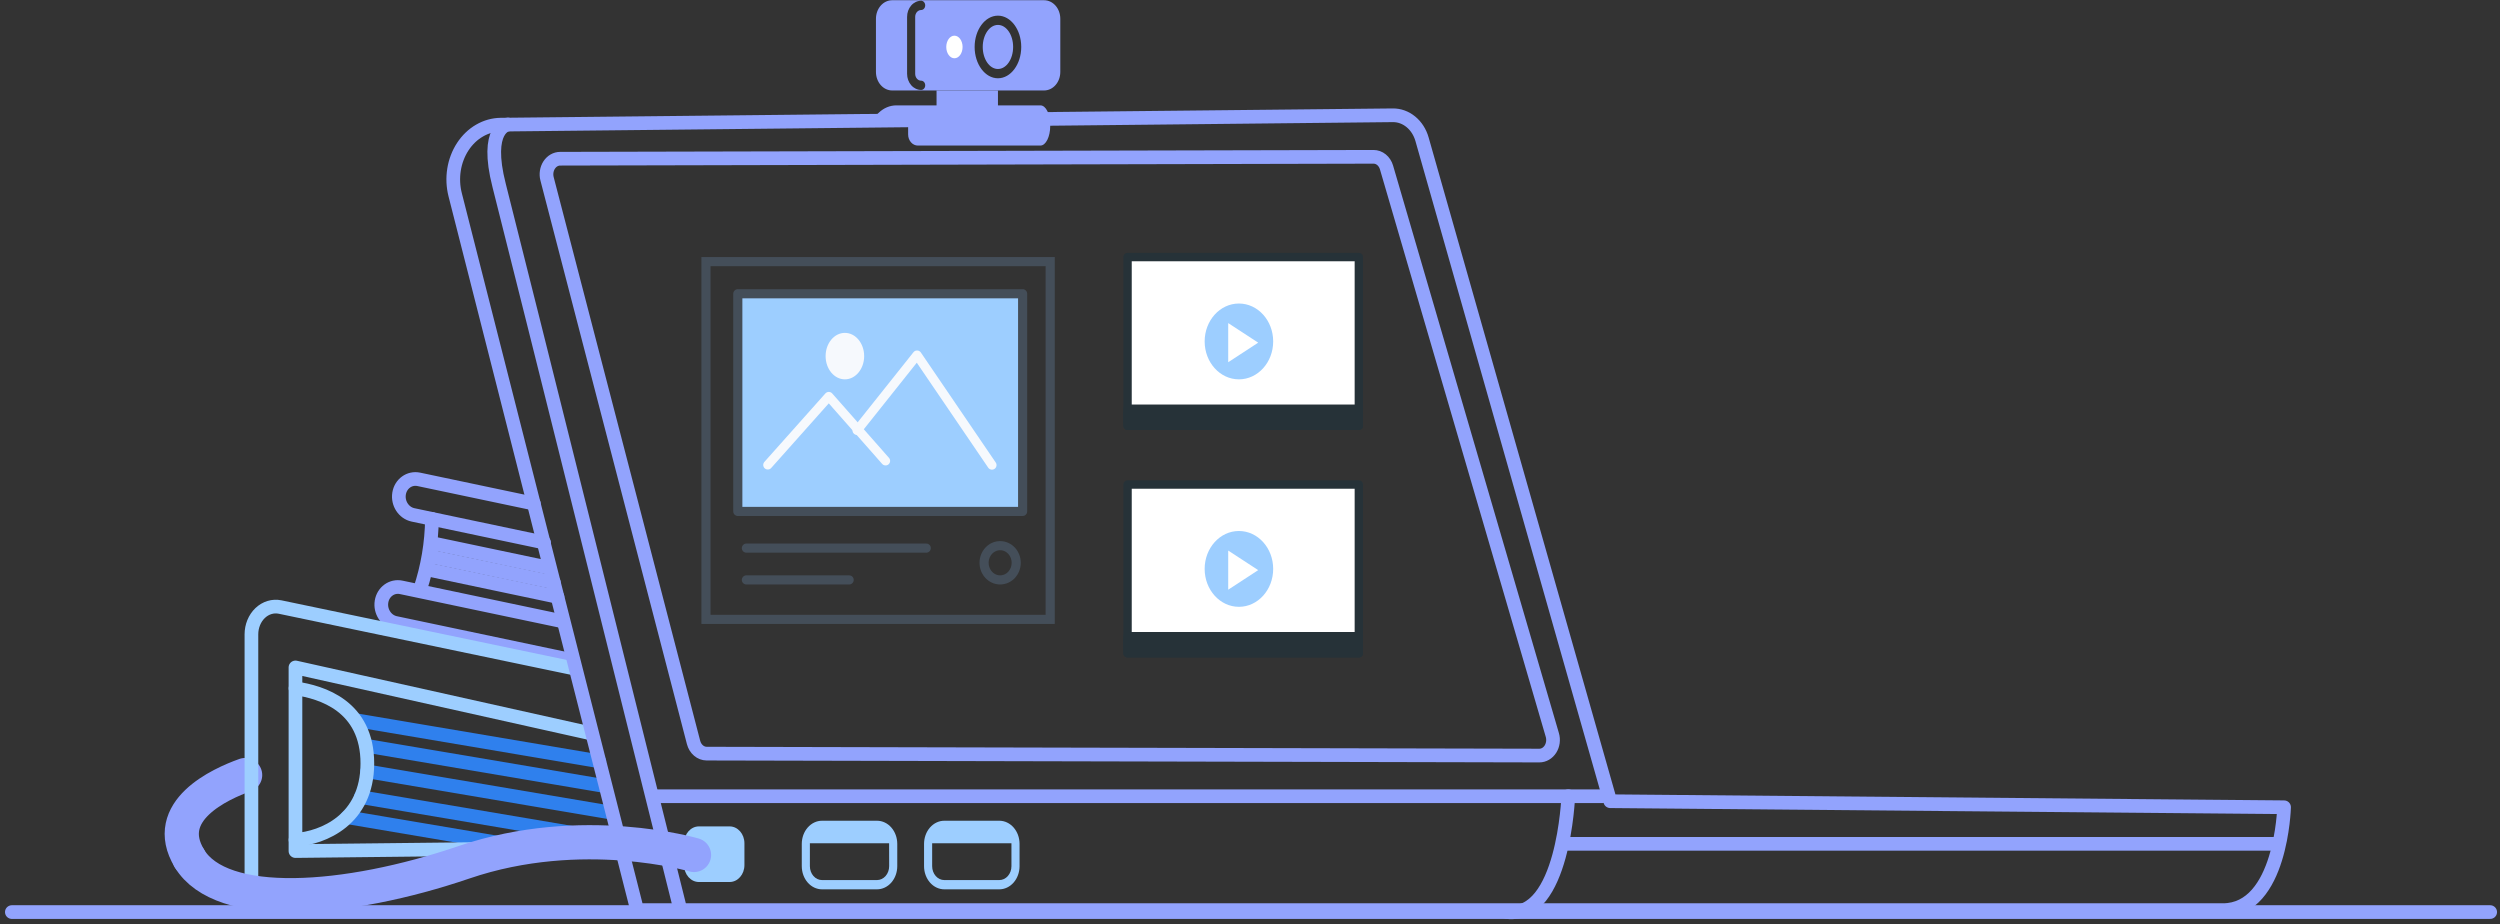 <svg width="422" height="156" viewBox="0 0 422 156" fill="none" xmlns="http://www.w3.org/2000/svg">
<rect x="0" y="0" width="422" height="156" fill="#333333" stroke="none"/>
<path d="M229.372 43.39H190.332V71.878H229.372V43.39Z" fill="white" stroke="#263238" stroke-width="1.413" stroke-linecap="round" stroke-linejoin="round"/>
<path d="M229.372 81.787H190.332V110.276H229.372V81.787Z" fill="white" stroke="#263238" stroke-width="1.413" stroke-linecap="round" stroke-linejoin="round"/>
<path d="M229.372 68.988H190.332V71.878H229.372V68.988Z" fill="white" stroke="#263238" stroke-width="1.413" stroke-linecap="round" stroke-linejoin="round"/>
<path d="M229.372 107.385H190.332V110.275H229.372V107.385Z" fill="white" stroke="#263238" stroke-width="1.413" stroke-linecap="round" stroke-linejoin="round"/>
<path d="M229.372 69.814H190.332V71.053H229.372V69.814Z" fill="white" stroke="#263238" stroke-width="1.413" stroke-linecap="round" stroke-linejoin="round"/>
<path d="M229.372 108.211H190.332V109.45H229.372V108.211Z" fill="white" stroke="#263238" stroke-width="1.413" stroke-linecap="round" stroke-linejoin="round"/>
<path d="M209.129 64.034C212.324 64.034 214.913 61.169 214.913 57.634C214.913 54.1 212.324 51.235 209.129 51.235C205.935 51.235 203.346 54.1 203.346 57.634C203.346 61.169 205.935 64.034 209.129 64.034Z" fill="#9DCEFF"/>
<path d="M209.129 102.431C212.324 102.431 214.913 99.566 214.913 96.031C214.913 92.497 212.324 89.632 209.129 89.632C205.935 89.632 203.346 92.497 203.346 96.031C203.346 99.566 205.935 102.431 209.129 102.431Z" fill="#9DCEFF"/>
<path d="M212.383 57.841L207.322 54.538V61.144L212.383 57.841Z" fill="white"/>
<path d="M212.383 96.238L207.322 92.935V99.541L212.383 96.238Z" fill="white"/>
<path d="M125.988 92.522H156.353" stroke="#444E59" stroke-width="1.54" stroke-miterlimit="10" stroke-linecap="round" stroke-linejoin="round"/>
<path d="M125.988 97.889H143.339" stroke="#444E59" stroke-width="1.54" stroke-miterlimit="10" stroke-linecap="round" stroke-linejoin="round"/>
<path d="M168.824 97.889C170.322 97.889 171.536 96.595 171.536 94.999C171.536 93.403 170.322 92.109 168.824 92.109C167.327 92.109 166.113 93.403 166.113 94.999C166.113 96.595 167.327 97.889 168.824 97.889Z" stroke="#444E59" stroke-width="1.54" stroke-miterlimit="10" stroke-linecap="round" stroke-linejoin="round"/>
<path d="M172.619 49.583H124.542V86.329H172.619V49.583Z" fill="#9DCEFF"/>
<path d="M172.619 49.583H124.542V86.329H172.619V49.583Z" stroke="#444E59" stroke-width="1.54" stroke-miterlimit="10" stroke-linecap="round" stroke-linejoin="round"/>
<path d="M129.603 78.484L139.901 66.924L149.484 77.797" stroke="#F6F9FD" stroke-width="1.54" stroke-miterlimit="10" stroke-linecap="round" stroke-linejoin="round"/>
<path d="M167.445 78.509L154.8 59.93L144.672 72.652" stroke="#F6F9FD" stroke-width="1.54" stroke-miterlimit="10" stroke-linecap="round" stroke-linejoin="round"/>
<path d="M142.617 64.034C144.413 64.034 145.87 62.278 145.87 60.111C145.87 57.945 144.413 56.189 142.617 56.189C140.82 56.189 139.363 57.945 139.363 60.111C139.363 62.278 140.82 64.034 142.617 64.034Z" fill="#F6F9FD"/>
<rect x="119.167" y="44.16" width="58.105" height="60.391" stroke="#444E59" stroke-width="1.54"/>
<path d="M72.913 87.588C72.861 91.666 72.182 95.702 70.906 99.511" stroke="#92A3FD" stroke-width="2.31" stroke-linecap="round" stroke-linejoin="round"/>
<path d="M73.12 91.724L92.602 95.831" stroke="#92A3FD" stroke-width="2.31" stroke-linecap="round" stroke-linejoin="round"/>
<path d="M94.1 100.751L72.399 96.175" stroke="#92A3FD" stroke-width="2.31" stroke-linecap="round" stroke-linejoin="round"/>
<path d="M93.482 98.318L72.76 93.951" stroke="#92A3FD" stroke-width="2.31" stroke-linecap="round" stroke-linejoin="round"/>
<path d="M91.838 91.578L69.72 86.914C68.151 86.583 67.098 84.971 67.365 83.314C67.631 81.658 69.12 80.582 70.689 80.913L90.114 85.007" stroke="#92A3FD" stroke-width="2.31" stroke-linecap="round" stroke-linejoin="round"/>
<path d="M96.613 111.441L66.756 105.147C65.187 104.819 64.134 103.206 64.401 101.55C64.668 99.894 66.156 98.816 67.725 99.146L94.941 104.876" stroke="#92A3FD" stroke-width="2.31" stroke-linecap="round" stroke-linejoin="round"/>
<path d="M41.376 130.831C37.153 132.336 27.138 136.886 31.968 144.894" stroke="#92A3FD" stroke-width="5.775" stroke-linecap="round" stroke-linejoin="round"/>
<path d="M62 125.911L101.965 132.674" stroke="#2F80ED" stroke-width="2.31" stroke-linecap="round" stroke-linejoin="round"/>
<path d="M60.107 121.569L101.164 128.515" stroke="#2F80ED" stroke-width="2.31" stroke-linecap="round" stroke-linejoin="round"/>
<path d="M61.95 130.198L103.214 137.18" stroke="#2F80ED" stroke-width="2.31" stroke-linecap="round" stroke-linejoin="round"/>
<path d="M60.897 134.547L105.111 142.029" stroke="#2F80ED" stroke-width="2.31" stroke-linecap="round" stroke-linejoin="round"/>
<path d="M58.587 137.943L90.258 143.305" stroke="#2F80ED" stroke-width="2.31" stroke-linecap="round" stroke-linejoin="round"/>
<path d="M49.883 116.191C54.272 116.824 62.032 119.153 62.009 128.898C61.988 138.391 54.532 141.44 49.883 141.769" stroke="#9DCEFF" stroke-width="2.31" stroke-linecap="round" stroke-linejoin="round"/>
<path d="M81.11 143.313L49.874 143.659V112.663L99.55 123.752" stroke="#9DCEFF" stroke-width="2.31" stroke-linecap="round" stroke-linejoin="round"/>
<path d="M96.866 112.832L47.277 102.467C46.686 102.344 46.078 102.372 45.497 102.547C44.916 102.722 44.376 103.041 43.915 103.48C43.454 103.92 43.083 104.47 42.828 105.091C42.573 105.713 42.441 106.39 42.44 107.076V150.118" stroke="#9DCEFF" stroke-width="2.31" stroke-linecap="round" stroke-linejoin="round"/>
<path d="M84.542 21.042L235.113 19.459C236.204 19.448 237.27 19.834 238.156 20.562C239.042 21.29 239.701 22.321 240.039 23.506L271.81 135.245L385.552 136.263C385.552 136.263 385.096 153.632 375.209 153.632H107.554L76.833 32.874C76.483 31.502 76.416 30.056 76.638 28.649C76.86 27.243 77.364 25.914 78.111 24.768C78.858 23.621 79.827 22.688 80.943 22.042C82.059 21.395 83.291 21.053 84.542 21.042Z" stroke="#92A3FD" stroke-width="2.31" stroke-linecap="round" stroke-linejoin="round"/>
<path d="M234.044 28.27L262.035 124.07C262.151 124.467 262.182 124.889 262.127 125.302C262.071 125.715 261.931 126.108 261.717 126.447C261.502 126.785 261.22 127.061 260.894 127.251C260.568 127.441 260.207 127.54 259.841 127.539L119.28 127.213C118.784 127.211 118.301 127.027 117.904 126.687C117.506 126.348 117.215 125.871 117.073 125.328L92.342 30.179C92.24 29.786 92.219 29.371 92.281 28.967C92.344 28.564 92.488 28.182 92.702 27.854C92.917 27.525 93.195 27.258 93.516 27.073C93.837 26.889 94.191 26.793 94.549 26.793L231.841 26.47C232.327 26.466 232.802 26.638 233.198 26.962C233.594 27.285 233.89 27.743 234.044 28.27V28.27Z" stroke="#92A3FD" stroke-width="2.31" stroke-linecap="round" stroke-linejoin="round"/>
<path d="M85.75 21.017C85.75 21.017 81.733 21.485 84.261 31.332C86.79 41.179 114.736 153.111 114.736 153.111" stroke="#92A3FD" stroke-width="2.31" stroke-linecap="round" stroke-linejoin="round"/>
<path d="M270.499 134.401H110.273" stroke="#92A3FD" stroke-width="2.31" stroke-linecap="round" stroke-linejoin="round"/>
<path d="M384.191 142.441H263.854" stroke="#92A3FD" stroke-width="2.31" stroke-linecap="round" stroke-linejoin="round"/>
<path d="M264.721 134.401C264.721 134.401 263.957 155.067 254.378 153.955" stroke="#92A3FD" stroke-width="2.31" stroke-linecap="round" stroke-linejoin="round"/>
<path d="M148.038 138.54H138.76C137.853 138.54 136.983 138.951 136.342 139.684C135.7 140.417 135.34 141.41 135.34 142.446V146.212C135.34 147.248 135.7 148.242 136.342 148.974C136.983 149.707 137.853 150.119 138.76 150.119H148.038C148.945 150.119 149.815 149.707 150.457 148.974C151.098 148.242 151.458 147.248 151.458 146.212V142.446C151.458 141.41 151.098 140.417 150.457 139.684C149.815 138.951 148.945 138.54 148.038 138.54ZM150.09 146.212C150.09 146.834 149.874 147.43 149.489 147.87C149.104 148.309 148.582 148.556 148.038 148.556H138.76C138.216 148.556 137.694 148.309 137.309 147.87C136.924 147.43 136.708 146.834 136.708 146.212V142.446C136.708 142.41 136.708 142.376 136.708 142.34H150.081C150.081 142.376 150.081 142.41 150.081 142.446L150.09 146.212Z" fill="#9DCEFF"/>
<path d="M168.68 138.54H159.4C158.493 138.54 157.623 138.951 156.981 139.684C156.34 140.417 155.979 141.41 155.979 142.446V146.212C155.979 147.248 156.34 148.242 156.981 148.974C157.623 149.707 158.493 150.119 159.4 150.119H168.68C169.587 150.119 170.457 149.707 171.099 148.974C171.74 148.242 172.1 147.248 172.1 146.212V142.446C172.1 141.41 171.74 140.417 171.099 139.684C170.457 138.951 169.587 138.54 168.68 138.54ZM170.732 146.212C170.732 146.834 170.516 147.43 170.131 147.87C169.746 148.309 169.224 148.556 168.68 148.556H159.4C158.855 148.556 158.334 148.309 157.949 147.87C157.564 147.43 157.348 146.834 157.348 146.212V142.446C157.348 142.41 157.348 142.376 157.348 142.34H170.732C170.732 142.376 170.732 142.41 170.732 142.446V146.212Z" fill="#9DCEFF"/>
<path d="M123.163 139.496H117.973C116.594 139.496 115.477 140.772 115.477 142.347V146.03C115.477 147.605 116.594 148.882 117.973 148.882H123.163C124.542 148.882 125.66 147.605 125.66 146.03V142.347C125.66 140.772 124.542 139.496 123.163 139.496Z" fill="#9DCEFF"/>
<path d="M31.968 144.902C37.328 153.804 58.418 152.338 78.344 145.546C98.271 138.753 117.148 144.319 117.148 144.319" stroke="#92A3FD" stroke-width="5.775" stroke-linecap="round" stroke-linejoin="round"/>
<path d="M175.629 17.787H151.318C150.235 17.785 149.185 18.218 148.354 19.011L146.908 20.386L153.341 20.319C153.309 20.577 153.293 20.838 153.293 21.1V22.696C153.293 22.942 153.335 23.186 153.418 23.414C153.5 23.641 153.621 23.848 153.774 24.022C153.926 24.196 154.107 24.334 154.306 24.429C154.505 24.523 154.719 24.571 154.934 24.571H175.622C176.534 24.571 177.276 23.092 177.276 21.269V21.095C177.282 19.264 176.544 17.787 175.629 17.787Z" fill="#92A3FD"/>
<path d="M168.453 15.271H158.09V18.355H168.453V15.271Z" fill="#92A3FD"/>
<path d="M176.243 0.039H150.598C149.872 0.039 149.176 0.368 148.663 0.954C148.15 1.54 147.861 2.335 147.861 3.164V12.146C147.861 12.975 148.15 13.77 148.663 14.356C149.176 14.942 149.872 15.271 150.598 15.271H176.243C176.968 15.271 177.664 14.942 178.177 14.356C178.691 13.77 178.979 12.975 178.979 12.146V3.164C178.979 2.335 178.691 1.54 178.177 0.954C177.664 0.368 176.968 0.039 176.243 0.039V0.039ZM155.493 13.62C155.674 13.62 155.848 13.703 155.977 13.849C156.105 13.995 156.177 14.194 156.177 14.402C156.177 14.609 156.105 14.807 155.977 14.954C155.848 15.101 155.674 15.183 155.493 15.183C154.863 15.182 154.258 14.896 153.813 14.386C153.367 13.877 153.117 13.186 153.117 12.466V2.843C153.117 2.124 153.367 1.434 153.812 0.925C154.257 0.415 154.861 0.129 155.491 0.127C155.672 0.127 155.846 0.209 155.974 0.356C156.103 0.502 156.175 0.701 156.175 0.908C156.175 1.116 156.103 1.314 155.974 1.461C155.846 1.607 155.672 1.69 155.491 1.69C155.223 1.69 154.967 1.812 154.778 2.029C154.589 2.245 154.483 2.538 154.483 2.843V12.479C154.486 12.783 154.593 13.072 154.782 13.286C154.971 13.499 155.225 13.62 155.491 13.62H155.493ZM168.451 13.214C166.283 13.214 164.518 10.844 164.518 7.93C164.518 5.015 166.285 2.643 168.451 2.643C170.617 2.643 172.385 5.013 172.385 7.925C172.385 10.836 170.624 13.214 168.451 13.214Z" fill="#92A3FD"/>
<path d="M168.451 4.206C167.037 4.206 165.886 5.875 165.886 7.925C165.886 9.974 167.026 11.646 168.451 11.646C169.876 11.646 171.016 9.977 171.016 7.925C171.016 5.872 169.869 4.206 168.451 4.206Z" fill="#92A3FD"/>
<path d="M161.107 9.838C161.867 9.838 162.484 8.984 162.484 7.929C162.484 6.875 161.867 6.021 161.107 6.021C160.346 6.021 159.729 6.875 159.729 7.929C159.729 8.984 160.346 9.838 161.107 9.838Z" fill="white"/>
<path d="M2 153.958H420.343" stroke="#92A3FD" stroke-width="2.31" stroke-linecap="round" stroke-linejoin="round"/>
</svg>
